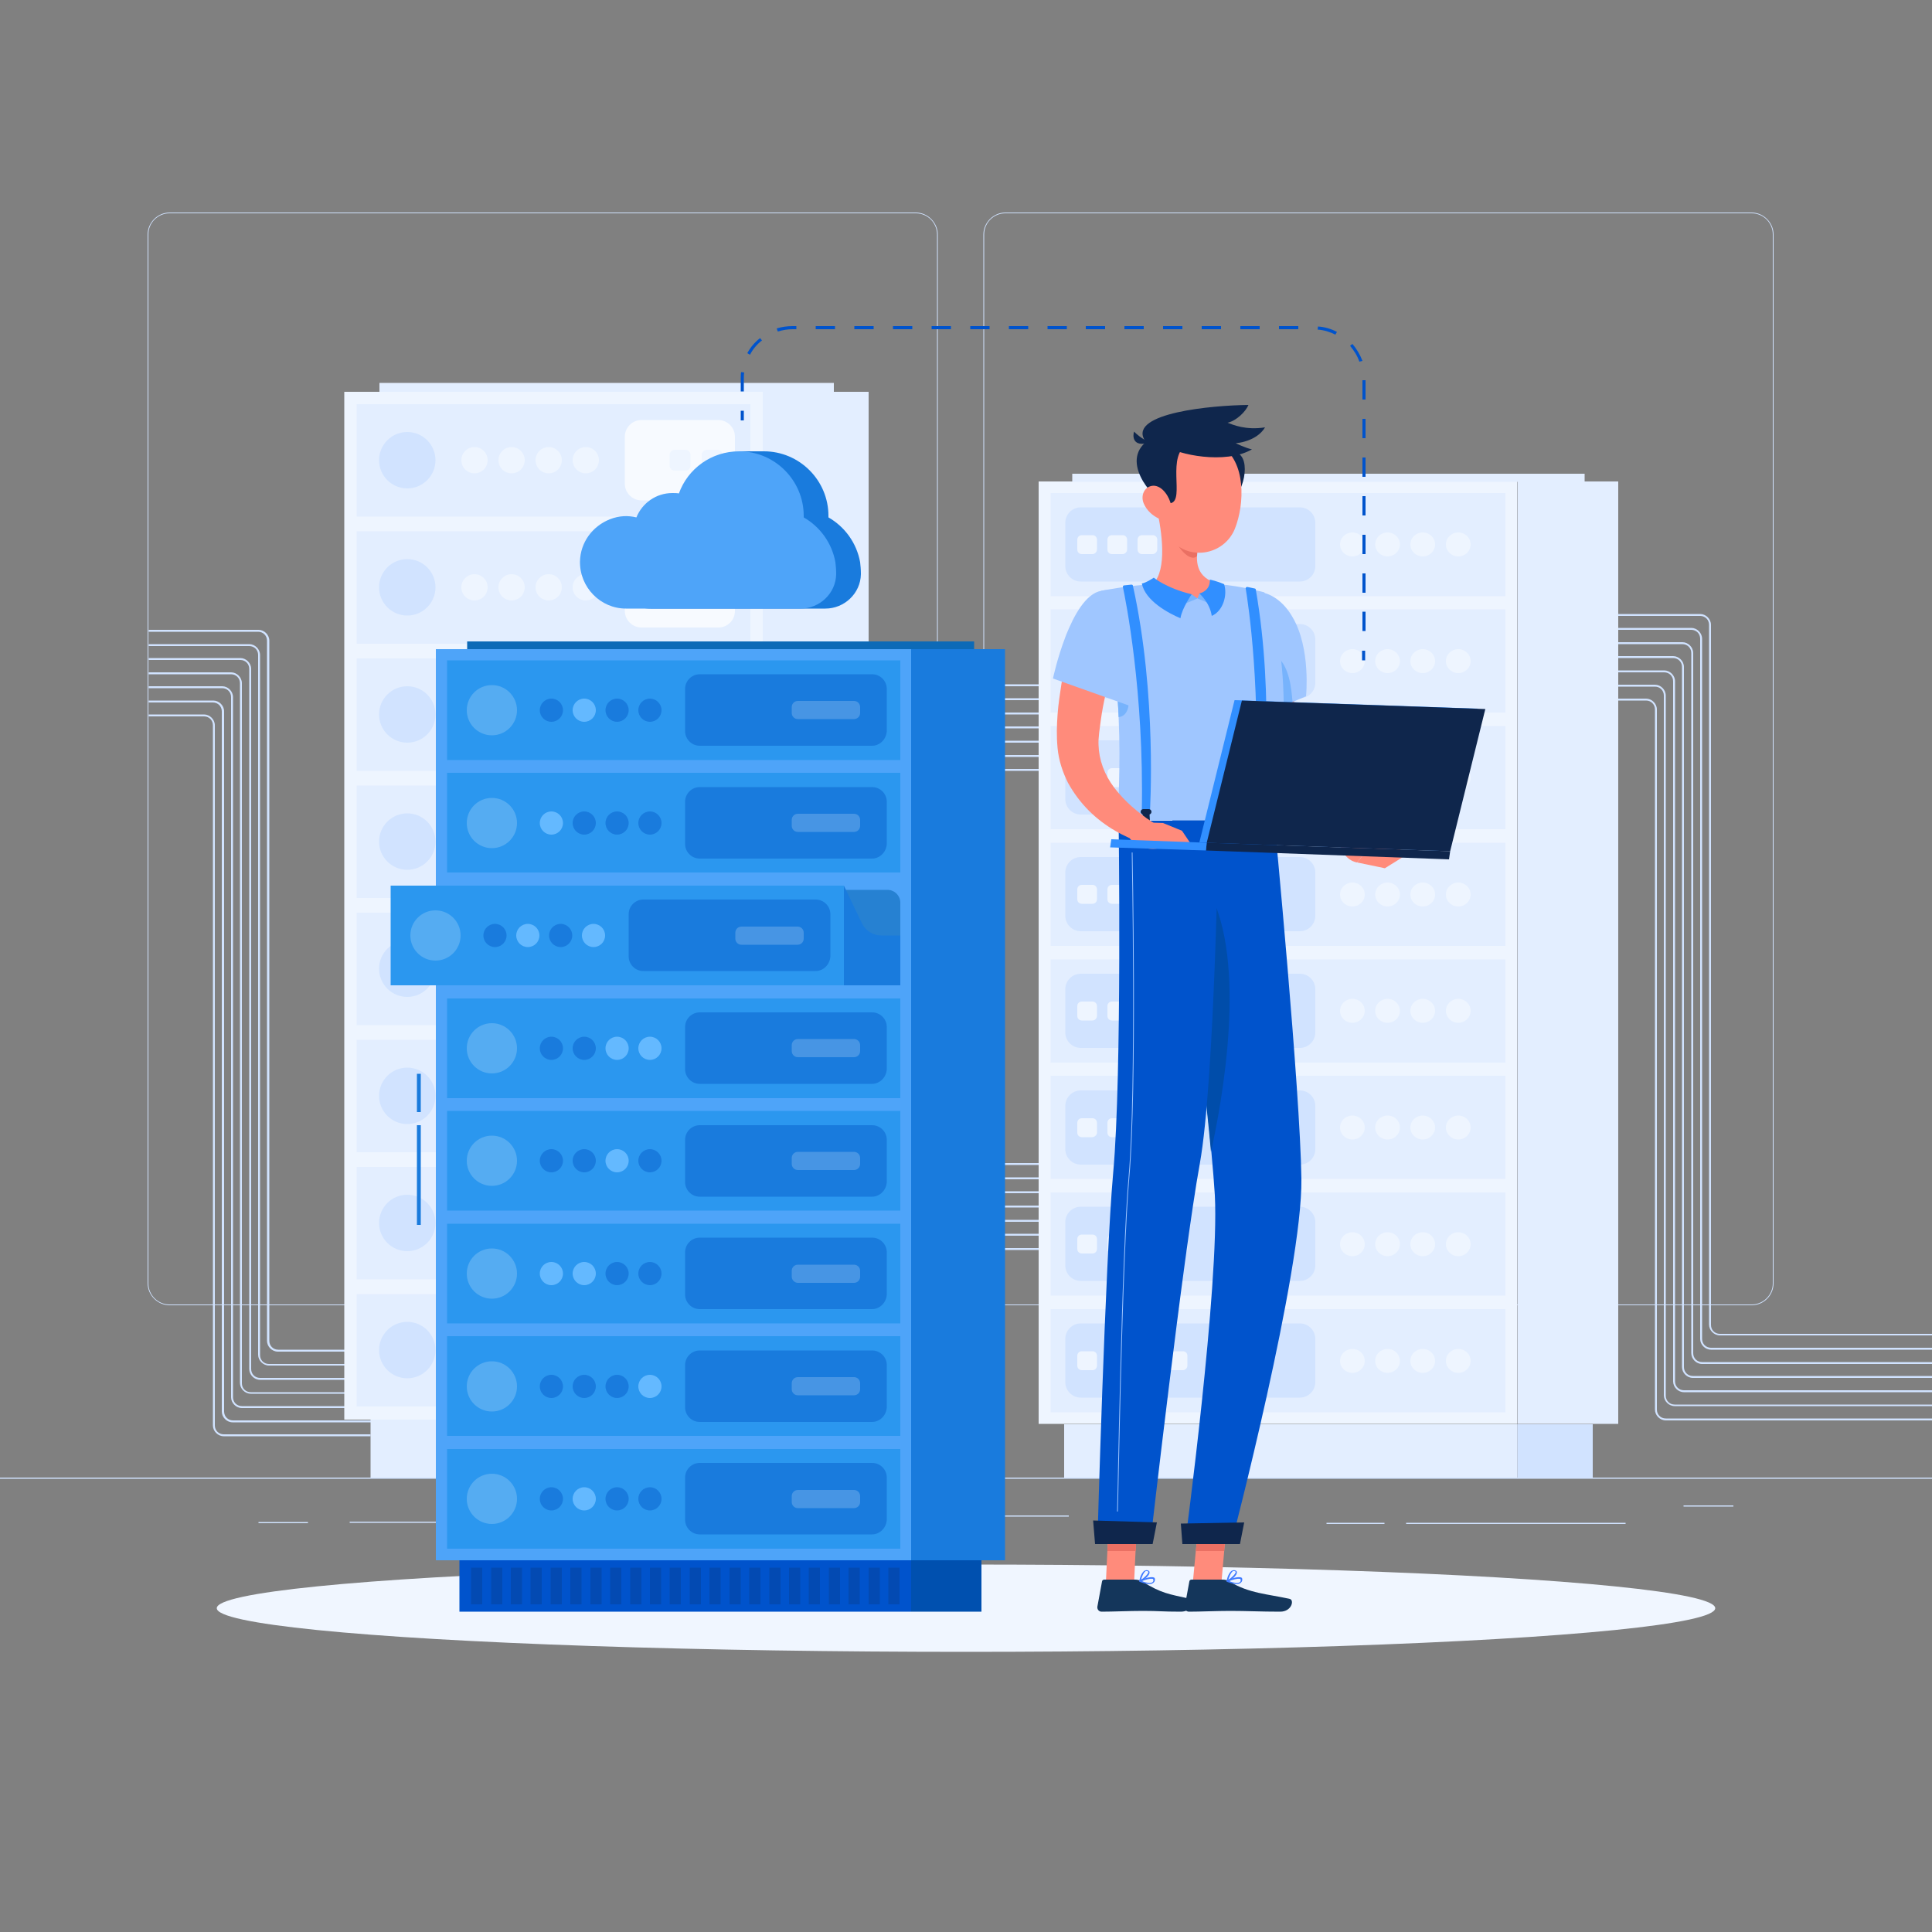 <?xml version="1.0" encoding="utf-8"?>
<!-- Generator: Adobe Illustrator 19.0.0, SVG Export Plug-In . SVG Version: 6.00 Build 0)  -->
<svg version="1.1" xmlns="http://www.w3.org/2000/svg" xmlns:xlink="http://www.w3.org/1999/xlink" x="0px" y="0px"
	 viewBox="0 0 500 500" style="enable-background:new 0 0 500 500;" xml:space="preserve">
<rect x="0" y="0" width="500" height="500" fill="#808080" stroke="none"/>
<style type="text/css">
	.st0{fill:#D1E3FF;}
	.st1{fill:#E3EEFF;}
	.st2{fill:#EEF5FF;}
	.st3{opacity:0.7;fill:#FFFFFF;}
	.st4{display:none;}
	.st5{display:inline;opacity:0.4;fill:#D4E8FF;}
	.st6{fill:#F0F6FF;}
	.st7{fill:#0053CC;}
	.st8{opacity:0.2;}
	.st9{fill:#0F264C;}
	.st10{fill:#0050AF;}
	.st11{fill:#4EA4F9;}
	.st12{fill:#0D6AB7;}
	.st13{fill:#197BDD;}
	.st14{opacity:0.6;fill:#0D6AB7;}
	.st15{fill:#2B97EF;}
	.st16{opacity:0.2;fill:#FFFFFF;}
	.st17{fill:#64B9FF;}
	.st18{fill:#FF8B7B;}
	.st19{fill:#14365B;}
	.st20{fill:#EA7063;}
	.st21{fill:#9FC6FF;}
	.st22{fill:#77B3FC;}
	.st23{fill:#407BFF;}
	.st24{fill:#004DAA;}
	.st25{fill:#318FFF;}
</style>
<g id="Background_2">
	<g>
		<g>
			<g>
				<g>
					<rect y="382.4" class="st0" width="500" height="0.3"/>
					<rect x="90.5" y="393.8" class="st0" width="48.6" height="0.3"/>
					<rect x="66.9" y="393.9" class="st0" width="12.8" height="0.3"/>
					<rect x="194.7" y="392.2" class="st0" width="15" height="0.3"/>
					<rect x="215.4" y="392.2" class="st0" width="61.2" height="0.3"/>
					<rect x="363.9" y="394.1" class="st0" width="56.8" height="0.3"/>
					<rect x="343.3" y="394.1" class="st0" width="15" height="0.3"/>
					<rect x="435.7" y="389.6" class="st0" width="12.9" height="0.3"/>
					<path class="st0" d="M237,337.8H43.9c-3.1,0-5.7-2.6-5.7-5.7V60.7c0-3.1,2.6-5.7,5.7-5.7H237c3.1,0,5.7,2.6,5.7,5.7v271.4
						C242.7,335.2,240.2,337.8,237,337.8z M43.9,55.2c-3,0-5.5,2.4-5.5,5.5v271.4c0,3,2.4,5.5,5.5,5.5H237c3,0,5.5-2.4,5.5-5.5V60.7
						c0-3-2.4-5.5-5.5-5.5H43.9z"/>
					<path class="st0" d="M453.3,337.8H260.2c-3.1,0-5.7-2.6-5.7-5.7V60.7c0-3.1,2.6-5.7,5.7-5.7h193.1c3.1,0,5.7,2.6,5.7,5.7v271.4
						C459,335.2,456.5,337.8,453.3,337.8z M260.2,55.2c-3,0-5.5,2.4-5.5,5.5v271.4c0,3,2.4,5.5,5.5,5.5h193.1c3,0,5.5-2.4,5.5-5.5
						V60.7c0-3-2.4-5.5-5.5-5.5H260.2z"/>
				</g>
			</g>
		</g>
		<g>
			<g>
				<path class="st0" d="M500,367.6h-68.9c-1.5,0-2.8-1.3-2.8-2.8V183.6c0-1.3-1-2.3-2.3-2.3h-7.3v-0.5h7.3c1.5,0,2.8,1.3,2.8,2.8
					v181.2c0,1.3,1,2.3,2.3,2.3H500V367.6z"/>
				<path class="st0" d="M500,363.9h-66.6c-1.5,0-2.8-1.3-2.8-2.8V180c0-1.3-1-2.3-2.3-2.3h-9.6v-0.5h9.6c1.5,0,2.8,1.3,2.8,2.8
					v181.2c0,1.3,1,2.3,2.3,2.3H500V363.9z"/>
				<path class="st0" d="M500,360.3h-64.2c-1.5,0-2.8-1.3-2.8-2.8V176.3c0-1.3-1-2.3-2.3-2.3h-11.9v-0.5h11.9c1.5,0,2.8,1.3,2.8,2.8
					v181.2c0,1.3,1,2.3,2.3,2.3H500V360.3z"/>
				<path class="st0" d="M500,356.6h-61.9c-1.5,0-2.8-1.3-2.8-2.8V172.6c0-1.3-1-2.3-2.3-2.3h-14.3v-0.5H433c1.5,0,2.8,1.3,2.8,2.8
					v181.2c0,1.3,1,2.3,2.3,2.3H500V356.6z"/>
				<path class="st0" d="M500,353h-59.5c-1.5,0-2.8-1.3-2.8-2.8V169c0-1.3-1-2.3-2.3-2.3h-16.6v-0.5h16.6c1.5,0,2.8,1.3,2.8,2.8
					v181.2c0,1.3,1,2.3,2.3,2.3H500V353z"/>
				<path class="st0" d="M500,349.3h-57.2c-1.5,0-2.8-1.3-2.8-2.8V165.3c0-1.3-1-2.3-2.3-2.3h-19v-0.5h19c1.5,0,2.8,1.3,2.8,2.8
					v181.2c0,1.3,1,2.3,2.3,2.3H500V349.3z"/>
				<path class="st0" d="M500,345.6h-54.9c-1.5,0-2.8-1.3-2.8-2.8V161.7c0-1.3-1-2.3-2.3-2.3h-21.3v-0.5H440c1.5,0,2.8,1.3,2.8,2.8
					v181.2c0,1.3,1,2.3,2.3,2.3H500V345.6z"/>
				<rect x="217" y="199" class="st0" width="61.8" height="0.5"/>
				<rect x="217" y="195.4" class="st0" width="61.8" height="0.5"/>
				<rect x="217" y="191.7" class="st0" width="61.8" height="0.5"/>
				<rect x="217" y="188" class="st0" width="61.8" height="0.5"/>
				<rect x="217" y="184.4" class="st0" width="61.8" height="0.5"/>
				<rect x="217" y="180.7" class="st0" width="61.8" height="0.5"/>
				<rect x="217" y="177.1" class="st0" width="61.8" height="0.5"/>
				<rect x="217" y="323" class="st0" width="61.8" height="0.5"/>
				<rect x="217" y="319.3" class="st0" width="61.8" height="0.5"/>
				<rect x="217" y="315.7" class="st0" width="61.8" height="0.5"/>
				<rect x="217" y="312" class="st0" width="61.8" height="0.5"/>
				<rect x="217" y="308.3" class="st0" width="61.8" height="0.5"/>
				<rect x="217" y="304.7" class="st0" width="61.8" height="0.5"/>
				<rect x="217" y="301" class="st0" width="61.8" height="0.5"/>
			</g>
			<g>
				<path class="st0" d="M95.9,349.8h-24c-1.5,0-2.8-1.3-2.8-2.8V165.8c0-1.3-1-2.3-2.3-2.3H38.5V163h28.4c1.5,0,2.8,1.3,2.8,2.8
					V347c0,1.3,1,2.3,2.3,2.3h24V349.8z"/>
				<path class="st0" d="M95.9,353.4H69.6c-1.5,0-2.8-1.3-2.8-2.8V169.5c0-1.3-1-2.3-2.3-2.3h-26v-0.5h26c1.5,0,2.8,1.3,2.8,2.8
					v181.2c0,1.3,1,2.3,2.3,2.3h26.3V353.4z"/>
				<path class="st0" d="M95.9,357.1H67.3c-1.5,0-2.8-1.3-2.8-2.8V173.1c0-1.3-1-2.3-2.3-2.3H38.5v-0.5h23.7c1.5,0,2.8,1.3,2.8,2.8
					v181.2c0,1.3,1,2.3,2.3,2.3h28.7V357.1z"/>
				<path class="st0" d="M95.9,360.7h-31c-1.5,0-2.8-1.3-2.8-2.8V176.8c0-1.3-1-2.3-2.3-2.3H38.5V174h21.3c1.5,0,2.8,1.3,2.8,2.8
					v181.2c0,1.3,1,2.3,2.3,2.3h31V360.7z"/>
				<path class="st0" d="M95.9,364.4H62.6c-1.5,0-2.8-1.3-2.8-2.8V180.4c0-1.3-1-2.3-2.3-2.3h-19v-0.5h19c1.5,0,2.8,1.3,2.8,2.8
					v181.2c0,1.3,1,2.3,2.3,2.3h33.4V364.4z"/>
				<path class="st0" d="M95.9,368.1H60.2c-1.5,0-2.8-1.3-2.8-2.8V184.1c0-1.3-1-2.3-2.3-2.3H38.5v-0.5h16.7c1.5,0,2.8,1.3,2.8,2.8
					v181.2c0,1.3,1,2.3,2.3,2.3h35.7V368.1z"/>
				<path class="st0" d="M95.9,371.7h-38c-1.5,0-2.8-1.3-2.8-2.8V187.7c0-1.3-1-2.3-2.3-2.3H38.5v-0.5h14.3c1.5,0,2.8,1.3,2.8,2.8
					v181.2c0,1.3,1,2.3,2.3,2.3h38V371.7z"/>
			</g>
			<g>
				<g>
					<g>
						<rect x="95.9" y="367.3" class="st1" width="101.5" height="15.1"/>
						<rect x="197.4" y="367.3" class="st0" width="20.6" height="15.1"/>
						<rect x="89.1" y="101.4" class="st2" width="108.3" height="266"/>
						<rect x="98.2" y="99.1" class="st1" width="117.6" height="2.3"/>
						<rect x="197.4" y="101.4" class="st1" width="27.4" height="266"/>
					</g>
					<g>
						<rect x="92.3" y="104.6" class="st1" width="101.9" height="29.1"/>
						<rect x="92.3" y="334.9" class="st1" width="101.9" height="29.1"/>
						<rect x="92.3" y="302" class="st1" width="101.9" height="29.1"/>
						<rect x="92.3" y="269.1" class="st1" width="101.9" height="29.1"/>
						<rect x="92.3" y="236.2" class="st1" width="101.9" height="29.1"/>
						<rect x="92.3" y="203.3" class="st1" width="101.9" height="29.1"/>
						<rect x="92.3" y="170.4" class="st1" width="101.9" height="29.1"/>
						<rect x="92.3" y="137.5" class="st1" width="101.9" height="29.1"/>
					</g>
					<path class="st3" d="M185.9,129.5h-19.9c-2.3,0-4.3-1.9-4.3-4.3V113c0-2.3,1.9-4.3,4.3-4.3h19.9c2.3,0,4.3,1.9,4.3,4.3v12.3
						C190.2,127.6,188.3,129.5,185.9,129.5z"/>
					<path class="st2" d="M181.6,120.5v-2.8c0-0.7,0.6-1.3,1.3-1.3h2.8c0.7,0,1.3,0.6,1.3,1.3v2.8c0,0.7-0.6,1.3-1.3,1.3h-2.8
						C182.1,121.8,181.6,121.2,181.6,120.5z"/>
					<path class="st3" d="M185.9,162.4h-19.9c-2.3,0-4.3-1.9-4.3-4.3v-12.3c0-2.3,1.9-4.3,4.3-4.3h19.9c2.3,0,4.3,1.9,4.3,4.3v12.3
						C190.2,160.5,188.3,162.4,185.9,162.4z"/>
					<path class="st2" d="M181.6,153.4v-2.8c0-0.7,0.6-1.3,1.3-1.3h2.8c0.7,0,1.3,0.6,1.3,1.3v2.8c0,0.7-0.6,1.3-1.3,1.3h-2.8
						C182.1,154.7,181.6,154.1,181.6,153.4z"/>
					<path class="st3" d="M185.9,195.3h-19.9c-2.3,0-4.3-1.9-4.3-4.3v-12.3c0-2.3,1.9-4.3,4.3-4.3h19.9c2.3,0,4.3,1.9,4.3,4.3v12.3
						C190.2,193.4,188.3,195.3,185.9,195.3z"/>
					<path class="st2" d="M181.6,186.3v-2.8c0-0.7,0.6-1.3,1.3-1.3h2.8c0.7,0,1.3,0.6,1.3,1.3v2.8c0,0.7-0.6,1.3-1.3,1.3h-2.8
						C182.1,187.6,181.6,187,181.6,186.3z"/>
					<path class="st3" d="M185.9,228.2h-19.9c-2.3,0-4.3-1.9-4.3-4.3v-12.3c0-2.3,1.9-4.3,4.3-4.3h19.9c2.3,0,4.3,1.9,4.3,4.3V224
						C190.2,226.3,188.3,228.2,185.9,228.2z"/>
					<path class="st2" d="M181.6,219.2v-2.8c0-0.7,0.6-1.3,1.3-1.3h2.8c0.7,0,1.3,0.6,1.3,1.3v2.8c0,0.7-0.6,1.3-1.3,1.3h-2.8
						C182.1,220.5,181.6,219.9,181.6,219.2z"/>
					<path class="st3" d="M185.9,261.1h-19.9c-2.3,0-4.3-1.9-4.3-4.3v-12.3c0-2.3,1.9-4.3,4.3-4.3h19.9c2.3,0,4.3,1.9,4.3,4.3v12.3
						C190.2,259.2,188.3,261.1,185.9,261.1z"/>
					<path class="st2" d="M181.6,252.1v-2.8c0-0.7,0.6-1.3,1.3-1.3h2.8c0.7,0,1.3,0.6,1.3,1.3v2.8c0,0.7-0.6,1.3-1.3,1.3h-2.8
						C182.1,253.4,181.6,252.8,181.6,252.1z"/>
					<path class="st3" d="M185.9,294h-19.9c-2.3,0-4.3-1.9-4.3-4.3v-12.3c0-2.3,1.9-4.3,4.3-4.3h19.9c2.3,0,4.3,1.9,4.3,4.3v12.3
						C190.2,292.1,188.3,294,185.9,294z"/>
					<path class="st2" d="M181.6,285v-2.8c0-0.7,0.6-1.3,1.3-1.3h2.8c0.7,0,1.3,0.6,1.3,1.3v2.8c0,0.7-0.6,1.3-1.3,1.3h-2.8
						C182.1,286.3,181.6,285.7,181.6,285z"/>
					<path class="st3" d="M185.9,326.9h-19.9c-2.3,0-4.3-1.9-4.3-4.3v-12.3c0-2.3,1.9-4.3,4.3-4.3h19.9c2.3,0,4.3,1.9,4.3,4.3v12.3
						C190.2,325,188.3,326.9,185.9,326.9z"/>
					<path class="st2" d="M181.6,317.9v-2.8c0-0.7,0.6-1.3,1.3-1.3h2.8c0.7,0,1.3,0.6,1.3,1.3v2.8c0,0.7-0.6,1.3-1.3,1.3h-2.8
						C182.1,319.2,181.6,318.6,181.6,317.9z"/>
					<path class="st3" d="M185.9,359.8h-19.9c-2.3,0-4.3-1.9-4.3-4.3v-12.3c0-2.3,1.9-4.3,4.3-4.3h19.9c2.3,0,4.3,1.9,4.3,4.3v12.3
						C190.2,357.9,188.3,359.8,185.9,359.8z"/>
					<path class="st2" d="M181.6,350.8V348c0-0.7,0.6-1.3,1.3-1.3h2.8c0.7,0,1.3,0.6,1.3,1.3v2.8c0,0.7-0.6,1.3-1.3,1.3h-2.8
						C182.1,352.1,181.6,351.5,181.6,350.8z"/>
					<path class="st2" d="M173.3,120.5v-2.8c0-0.7,0.6-1.3,1.3-1.3h2.8c0.7,0,1.3,0.6,1.3,1.3v2.8c0,0.7-0.6,1.3-1.3,1.3h-2.8
						C173.9,121.8,173.3,121.2,173.3,120.5z"/>
					<path class="st2" d="M173.3,153.4v-2.8c0-0.7,0.6-1.3,1.3-1.3h2.8c0.7,0,1.3,0.6,1.3,1.3v2.8c0,0.7-0.6,1.3-1.3,1.3h-2.8
						C173.9,154.7,173.3,154.1,173.3,153.4z"/>
					<path class="st2" d="M173.3,186.3v-2.8c0-0.7,0.6-1.3,1.3-1.3h2.8c0.7,0,1.3,0.6,1.3,1.3v2.8c0,0.7-0.6,1.3-1.3,1.3h-2.8
						C173.9,187.6,173.3,187,173.3,186.3z"/>
					<path class="st2" d="M173.3,219.2v-2.8c0-0.7,0.6-1.3,1.3-1.3h2.8c0.7,0,1.3,0.6,1.3,1.3v2.8c0,0.7-0.6,1.3-1.3,1.3h-2.8
						C173.9,220.5,173.3,219.9,173.3,219.2z"/>
					<path class="st2" d="M173.3,252.1v-2.8c0-0.7,0.6-1.3,1.3-1.3h2.8c0.7,0,1.3,0.6,1.3,1.3v2.8c0,0.7-0.6,1.3-1.3,1.3h-2.8
						C173.9,253.4,173.3,252.8,173.3,252.1z"/>
					<path class="st2" d="M173.3,285v-2.8c0-0.7,0.6-1.3,1.3-1.3h2.8c0.7,0,1.3,0.6,1.3,1.3v2.8c0,0.7-0.6,1.3-1.3,1.3h-2.8
						C173.9,286.3,173.3,285.7,173.3,285z"/>
					<path class="st2" d="M173.3,317.9v-2.8c0-0.7,0.6-1.3,1.3-1.3h2.8c0.7,0,1.3,0.6,1.3,1.3v2.8c0,0.7-0.6,1.3-1.3,1.3h-2.8
						C173.9,319.2,173.3,318.6,173.3,317.9z"/>
					<path class="st2" d="M173.3,350.8V348c0-0.7,0.6-1.3,1.3-1.3h2.8c0.7,0,1.3,0.6,1.3,1.3v2.8c0,0.7-0.6,1.3-1.3,1.3h-2.8
						C173.9,352.1,173.3,351.5,173.3,350.8z"/>
					<g>
						<circle class="st2" cx="151.6" cy="119.1" r="3.4"/>
						<circle class="st2" cx="142" cy="119.1" r="3.4"/>
						<circle class="st2" cx="132.4" cy="119.1" r="3.4"/>
						<circle class="st2" cx="122.8" cy="119.1" r="3.4"/>
					</g>
					<g>
						<circle class="st2" cx="151.6" cy="152" r="3.4"/>
						<circle class="st2" cx="142" cy="152" r="3.4"/>
						<circle class="st2" cx="132.4" cy="152" r="3.4"/>
						<circle class="st2" cx="122.8" cy="152" r="3.4"/>
					</g>
					<g>
						<circle class="st2" cx="151.6" cy="184.9" r="3.4"/>
						<circle class="st2" cx="142" cy="184.9" r="3.4"/>
						<circle class="st2" cx="132.4" cy="184.9" r="3.4"/>
						<circle class="st2" cx="122.8" cy="184.9" r="3.4"/>
					</g>
					<g>
						<circle class="st2" cx="151.6" cy="217.8" r="3.4"/>
						<circle class="st2" cx="142" cy="217.8" r="3.4"/>
						<circle class="st2" cx="132.4" cy="217.8" r="3.4"/>
						<circle class="st2" cx="122.8" cy="217.8" r="3.4"/>
					</g>
					<g>
						<circle class="st2" cx="151.6" cy="250.7" r="3.4"/>
						<circle class="st2" cx="142" cy="250.7" r="3.4"/>
						<circle class="st2" cx="132.4" cy="250.7" r="3.4"/>
						<circle class="st2" cx="122.8" cy="250.7" r="3.4"/>
					</g>
					<g>
						<circle class="st2" cx="151.6" cy="283.6" r="3.4"/>
						<circle class="st2" cx="142" cy="283.6" r="3.4"/>
						<circle class="st2" cx="132.4" cy="283.6" r="3.4"/>
						<circle class="st2" cx="122.8" cy="283.6" r="3.4"/>
					</g>
					<g>
						<circle class="st2" cx="151.6" cy="316.5" r="3.4"/>
						<circle class="st2" cx="142" cy="316.5" r="3.4"/>
						<circle class="st2" cx="132.4" cy="316.5" r="3.4"/>
						<circle class="st2" cx="122.8" cy="316.5" r="3.4"/>
					</g>
					<g>
						<circle class="st2" cx="151.6" cy="349.4" r="3.4"/>
						<circle class="st2" cx="142" cy="349.4" r="3.4"/>
						<circle class="st2" cx="132.4" cy="349.4" r="3.4"/>
						<circle class="st2" cx="122.8" cy="349.4" r="3.4"/>
					</g>
					<circle class="st0" cx="105.4" cy="119.1" r="7.3"/>
					<circle class="st0" cx="105.4" cy="152" r="7.3"/>
					<circle class="st0" cx="105.4" cy="184.9" r="7.3"/>
					<circle class="st0" cx="105.4" cy="217.8" r="7.3"/>
					<circle class="st0" cx="105.4" cy="250.7" r="7.3"/>
					<circle class="st0" cx="105.4" cy="283.6" r="7.3"/>
					<circle class="st0" cx="105.4" cy="316.5" r="7.3"/>
					<circle class="st0" cx="105.4" cy="349.4" r="7.3"/>
				</g>
			</g>
			<g>
				<g>
					<g>
						<rect x="275.4" y="368.6" class="st1" width="117.3" height="13.8"/>
						<rect x="392.7" y="368.6" class="st0" width="19.5" height="13.8"/>
						<rect x="268.8" y="124.6" class="st2" width="123.8" height="243.9"/>
						<rect x="277.5" y="122.6" class="st1" width="132.6" height="2.1"/>
						<rect x="392.7" y="124.6" class="st1" width="26.1" height="243.9"/>
					</g>
					<g>
						<rect x="271.9" y="127.6" class="st1" width="117.7" height="26.7"/>
						<rect x="271.9" y="338.8" class="st1" width="117.7" height="26.7"/>
						<rect x="271.9" y="308.6" class="st1" width="117.7" height="26.7"/>
						<rect x="271.9" y="278.4" class="st1" width="117.7" height="26.7"/>
						<rect x="271.9" y="248.3" class="st1" width="117.7" height="26.7"/>
						<rect x="271.9" y="218.1" class="st1" width="117.7" height="26.7"/>
						<rect x="271.9" y="187.9" class="st1" width="117.7" height="26.7"/>
						<rect x="271.9" y="157.7" class="st1" width="117.7" height="26.7"/>
					</g>
					<path class="st0" d="M279.7,150.5h56.7c2.2,0,4-1.8,4-4v-11.2c0-2.2-1.8-4-4-4h-56.7c-2.2,0-4,1.8-4,4v11.2
						C275.7,148.7,277.5,150.5,279.7,150.5z"/>
					<path class="st2" d="M283.9,142.2v-2.5c0-0.7-0.5-1.2-1.2-1.2H280c-0.7,0-1.2,0.5-1.2,1.2v2.5c0,0.7,0.5,1.2,1.2,1.2h2.7
						C283.4,143.4,283.9,142.8,283.9,142.2z"/>
					<path class="st0" d="M279.7,180.7h56.7c2.2,0,4-1.8,4-4v-11.2c0-2.2-1.8-4-4-4h-56.7c-2.2,0-4,1.8-4,4v11.2
						C275.7,178.9,277.5,180.7,279.7,180.7z"/>
					<path class="st2" d="M283.9,172.4v-2.5c0-0.7-0.5-1.2-1.2-1.2H280c-0.7,0-1.2,0.5-1.2,1.2v2.5c0,0.7,0.5,1.2,1.2,1.2h2.7
						C283.4,173.5,283.9,173,283.9,172.4z"/>
					<path class="st0" d="M279.7,210.8h56.7c2.2,0,4-1.8,4-4v-11.2c0-2.2-1.8-4-4-4h-56.7c-2.2,0-4,1.8-4,4v11.2
						C275.7,209,277.5,210.8,279.7,210.8z"/>
					<path class="st2" d="M283.9,202.5V200c0-0.7-0.5-1.2-1.2-1.2H280c-0.7,0-1.2,0.5-1.2,1.2v2.5c0,0.7,0.5,1.2,1.2,1.2h2.7
						C283.4,203.7,283.9,203.2,283.9,202.5z"/>
					<path class="st0" d="M279.7,241h56.7c2.2,0,4-1.8,4-4v-11.2c0-2.2-1.8-4-4-4h-56.7c-2.2,0-4,1.8-4,4V237
						C275.7,239.2,277.5,241,279.7,241z"/>
					<path class="st2" d="M283.9,232.7v-2.5c0-0.7-0.5-1.2-1.2-1.2H280c-0.7,0-1.2,0.5-1.2,1.2v2.5c0,0.7,0.5,1.2,1.2,1.2h2.7
						C283.4,233.9,283.9,233.4,283.9,232.7z"/>
					<path class="st0" d="M279.7,271.2h56.7c2.2,0,4-1.8,4-4v-11.2c0-2.2-1.8-4-4-4h-56.7c-2.2,0-4,1.8-4,4v11.2
						C275.7,269.4,277.5,271.2,279.7,271.2z"/>
					<path class="st2" d="M283.9,262.9v-2.5c0-0.7-0.5-1.2-1.2-1.2H280c-0.7,0-1.2,0.5-1.2,1.2v2.5c0,0.7,0.5,1.2,1.2,1.2h2.7
						C283.4,264.1,283.9,263.5,283.9,262.9z"/>
					<path class="st0" d="M279.7,301.4h56.7c2.2,0,4-1.8,4-4v-11.2c0-2.2-1.8-4-4-4h-56.7c-2.2,0-4,1.8-4,4v11.2
						C275.7,299.6,277.5,301.4,279.7,301.4z"/>
					<path class="st2" d="M283.9,293.1v-2.5c0-0.7-0.5-1.2-1.2-1.2H280c-0.7,0-1.2,0.5-1.2,1.2v2.5c0,0.7,0.5,1.2,1.2,1.2h2.7
						C283.4,294.2,283.9,293.7,283.9,293.1z"/>
					<path class="st0" d="M279.7,331.5h56.7c2.2,0,4-1.8,4-4v-11.2c0-2.2-1.8-4-4-4h-56.7c-2.2,0-4,1.8-4,4v11.2
						C275.7,329.7,277.5,331.5,279.7,331.5z"/>
					<path class="st2" d="M283.9,323.2v-2.5c0-0.7-0.5-1.2-1.2-1.2H280c-0.7,0-1.2,0.5-1.2,1.2v2.5c0,0.7,0.5,1.2,1.2,1.2h2.7
						C283.4,324.4,283.9,323.9,283.9,323.2z"/>
					<path class="st0" d="M279.7,361.7h56.7c2.2,0,4-1.8,4-4v-11.2c0-2.2-1.8-4-4-4h-56.7c-2.2,0-4,1.8-4,4v11.2
						C275.7,359.9,277.5,361.7,279.7,361.7z"/>
					<path class="st2" d="M283.9,353.4v-2.5c0-0.7-0.5-1.2-1.2-1.2H280c-0.7,0-1.2,0.5-1.2,1.2v2.5c0,0.7,0.5,1.2,1.2,1.2h2.7
						C283.4,354.6,283.9,354.1,283.9,353.4z"/>
					<path class="st2" d="M291.7,142.2v-2.5c0-0.7-0.5-1.2-1.2-1.2h-2.7c-0.7,0-1.2,0.5-1.2,1.2v2.5c0,0.7,0.5,1.2,1.2,1.2h2.7
						C291.2,143.4,291.7,142.8,291.7,142.2z"/>
					<path class="st2" d="M291.7,172.4v-2.5c0-0.7-0.5-1.2-1.2-1.2h-2.7c-0.7,0-1.2,0.5-1.2,1.2v2.5c0,0.7,0.5,1.2,1.2,1.2h2.7
						C291.2,173.5,291.7,173,291.7,172.4z"/>
					<path class="st2" d="M291.7,202.5V200c0-0.7-0.5-1.2-1.2-1.2h-2.7c-0.7,0-1.2,0.5-1.2,1.2v2.5c0,0.7,0.5,1.2,1.2,1.2h2.7
						C291.2,203.7,291.7,203.2,291.7,202.5z"/>
					<path class="st2" d="M291.7,232.7v-2.5c0-0.7-0.5-1.2-1.2-1.2h-2.7c-0.7,0-1.2,0.5-1.2,1.2v2.5c0,0.7,0.5,1.2,1.2,1.2h2.7
						C291.2,233.9,291.7,233.4,291.7,232.7z"/>
					<path class="st2" d="M291.7,262.9v-2.5c0-0.7-0.5-1.2-1.2-1.2h-2.7c-0.7,0-1.2,0.5-1.2,1.2v2.5c0,0.7,0.5,1.2,1.2,1.2h2.7
						C291.2,264.1,291.7,263.5,291.7,262.9z"/>
					<path class="st2" d="M291.7,293.1v-2.5c0-0.7-0.5-1.2-1.2-1.2h-2.7c-0.7,0-1.2,0.5-1.2,1.2v2.5c0,0.7,0.5,1.2,1.2,1.2h2.7
						C291.2,294.2,291.7,293.7,291.7,293.1z"/>
					<path class="st2" d="M291.7,323.2v-2.5c0-0.7-0.5-1.2-1.2-1.2h-2.7c-0.7,0-1.2,0.5-1.2,1.2v2.5c0,0.7,0.5,1.2,1.2,1.2h2.7
						C291.2,324.4,291.7,323.9,291.7,323.2z"/>
					<path class="st2" d="M291.7,353.4v-2.5c0-0.7-0.5-1.2-1.2-1.2h-2.7c-0.7,0-1.2,0.5-1.2,1.2v2.5c0,0.7,0.5,1.2,1.2,1.2h2.7
						C291.2,354.6,291.7,354.1,291.7,353.4z"/>
					<path class="st2" d="M299.5,142.2v-2.5c0-0.7-0.5-1.2-1.2-1.2h-2.7c-0.7,0-1.2,0.5-1.2,1.2v2.5c0,0.7,0.5,1.2,1.2,1.2h2.7
						C298.9,143.4,299.5,142.8,299.5,142.2z"/>
					<path class="st2" d="M299.5,172.4v-2.5c0-0.7-0.5-1.2-1.2-1.2h-2.7c-0.7,0-1.2,0.5-1.2,1.2v2.5c0,0.7,0.5,1.2,1.2,1.2h2.7
						C298.9,173.5,299.5,173,299.5,172.4z"/>
					<path class="st2" d="M299.5,202.5V200c0-0.7-0.5-1.2-1.2-1.2h-2.7c-0.7,0-1.2,0.5-1.2,1.2v2.5c0,0.7,0.5,1.2,1.2,1.2h2.7
						C298.9,203.7,299.5,203.2,299.5,202.5z"/>
					<path class="st2" d="M299.5,232.7v-2.5c0-0.7-0.5-1.2-1.2-1.2h-2.7c-0.7,0-1.2,0.5-1.2,1.2v2.5c0,0.7,0.5,1.2,1.2,1.2h2.7
						C298.9,233.9,299.5,233.4,299.5,232.7z"/>
					<path class="st2" d="M299.5,262.9v-2.5c0-0.7-0.5-1.2-1.2-1.2h-2.7c-0.7,0-1.2,0.5-1.2,1.2v2.5c0,0.7,0.5,1.2,1.2,1.2h2.7
						C298.9,264.1,299.5,263.5,299.5,262.9z"/>
					<path class="st2" d="M299.5,293.1v-2.5c0-0.7-0.5-1.2-1.2-1.2h-2.7c-0.7,0-1.2,0.5-1.2,1.2v2.5c0,0.7,0.5,1.2,1.2,1.2h2.7
						C298.9,294.2,299.5,293.7,299.5,293.1z"/>
					<path class="st2" d="M299.5,323.2v-2.5c0-0.7-0.5-1.2-1.2-1.2h-2.7c-0.7,0-1.2,0.5-1.2,1.2v2.5c0,0.7,0.5,1.2,1.2,1.2h2.7
						C298.9,324.4,299.5,323.9,299.5,323.2z"/>
					<path class="st2" d="M299.5,353.4v-2.5c0-0.7-0.5-1.2-1.2-1.2h-2.7c-0.7,0-1.2,0.5-1.2,1.2v2.5c0,0.7,0.5,1.2,1.2,1.2h2.7
						C298.9,354.6,299.5,354.1,299.5,353.4z"/>
					<path class="st2" d="M307.3,142.2v-2.5c0-0.7-0.5-1.2-1.2-1.2h-2.7c-0.7,0-1.2,0.5-1.2,1.2v2.5c0,0.7,0.5,1.2,1.2,1.2h2.7
						C306.7,143.4,307.3,142.8,307.3,142.2z"/>
					<path class="st2" d="M307.3,172.4v-2.5c0-0.7-0.5-1.2-1.2-1.2h-2.7c-0.7,0-1.2,0.5-1.2,1.2v2.5c0,0.7,0.5,1.2,1.2,1.2h2.7
						C306.7,173.5,307.3,173,307.3,172.4z"/>
					<path class="st2" d="M307.3,202.5V200c0-0.7-0.5-1.2-1.2-1.2h-2.7c-0.7,0-1.2,0.5-1.2,1.2v2.5c0,0.7,0.5,1.2,1.2,1.2h2.7
						C306.7,203.7,307.3,203.2,307.3,202.5z"/>
					<path class="st2" d="M307.3,232.7v-2.5c0-0.7-0.5-1.2-1.2-1.2h-2.7c-0.7,0-1.2,0.5-1.2,1.2v2.5c0,0.7,0.5,1.2,1.2,1.2h2.7
						C306.7,233.9,307.3,233.4,307.3,232.7z"/>
					<path class="st2" d="M307.3,262.9v-2.5c0-0.7-0.5-1.2-1.2-1.2h-2.7c-0.7,0-1.2,0.5-1.2,1.2v2.5c0,0.7,0.5,1.2,1.2,1.2h2.7
						C306.7,264.1,307.3,263.5,307.3,262.9z"/>
					<path class="st2" d="M307.3,293.1v-2.5c0-0.7-0.5-1.2-1.2-1.2h-2.7c-0.7,0-1.2,0.5-1.2,1.2v2.5c0,0.7,0.5,1.2,1.2,1.2h2.7
						C306.7,294.2,307.3,293.7,307.3,293.1z"/>
					<path class="st2" d="M307.3,323.2v-2.5c0-0.7-0.5-1.2-1.2-1.2h-2.7c-0.7,0-1.2,0.5-1.2,1.2v2.5c0,0.7,0.5,1.2,1.2,1.2h2.7
						C306.7,324.4,307.3,323.9,307.3,323.2z"/>
					<path class="st2" d="M307.3,353.4v-2.5c0-0.7-0.5-1.2-1.2-1.2h-2.7c-0.7,0-1.2,0.5-1.2,1.2v2.5c0,0.7,0.5,1.2,1.2,1.2h2.7
						C306.7,354.6,307.3,354.1,307.3,353.4z"/>
					<g>
						<ellipse class="st2" cx="350" cy="140.9" rx="3.2" ry="3.1"/>
						<ellipse class="st2" cx="359.1" cy="140.9" rx="3.2" ry="3.1"/>
						<ellipse class="st2" cx="368.2" cy="140.9" rx="3.2" ry="3.1"/>
						<ellipse class="st2" cx="377.4" cy="140.9" rx="3.2" ry="3.1"/>
					</g>
					<g>
						<ellipse class="st2" cx="350" cy="171.1" rx="3.2" ry="3.1"/>
						<ellipse class="st2" cx="359.1" cy="171.1" rx="3.2" ry="3.1"/>
						<ellipse class="st2" cx="368.2" cy="171.1" rx="3.2" ry="3.1"/>
						<ellipse class="st2" cx="377.4" cy="171.1" rx="3.2" ry="3.1"/>
					</g>
					<g>
						<ellipse class="st2" cx="350" cy="201.3" rx="3.2" ry="3.1"/>
						<ellipse class="st2" cx="359.1" cy="201.3" rx="3.2" ry="3.1"/>
						<ellipse class="st2" cx="368.2" cy="201.3" rx="3.2" ry="3.1"/>
						<ellipse class="st2" cx="377.4" cy="201.3" rx="3.2" ry="3.1"/>
					</g>
					<g>
						<ellipse class="st2" cx="350" cy="231.5" rx="3.2" ry="3.1"/>
						<ellipse class="st2" cx="359.1" cy="231.5" rx="3.2" ry="3.1"/>
						<ellipse class="st2" cx="368.2" cy="231.5" rx="3.2" ry="3.1"/>
						<ellipse class="st2" cx="377.4" cy="231.5" rx="3.2" ry="3.1"/>
					</g>
					<g>
						<ellipse class="st2" cx="350" cy="261.6" rx="3.2" ry="3.1"/>
						<ellipse class="st2" cx="359.1" cy="261.6" rx="3.2" ry="3.1"/>
						<ellipse class="st2" cx="368.2" cy="261.6" rx="3.2" ry="3.1"/>
						<ellipse class="st2" cx="377.4" cy="261.6" rx="3.2" ry="3.1"/>
					</g>
					<g>
						<ellipse class="st2" cx="350" cy="291.8" rx="3.2" ry="3.1"/>
						<ellipse class="st2" cx="359.1" cy="291.8" rx="3.2" ry="3.1"/>
						<ellipse class="st2" cx="368.2" cy="291.8" rx="3.2" ry="3.1"/>
						<ellipse class="st2" cx="377.4" cy="291.8" rx="3.2" ry="3.1"/>
					</g>
					<g>
						<ellipse class="st2" cx="350" cy="322" rx="3.2" ry="3.1"/>
						<ellipse class="st2" cx="359.1" cy="322" rx="3.2" ry="3.1"/>
						<ellipse class="st2" cx="368.2" cy="322" rx="3.2" ry="3.1"/>
						<ellipse class="st2" cx="377.4" cy="322" rx="3.2" ry="3.1"/>
					</g>
					<g>
						<ellipse class="st2" cx="350" cy="352.2" rx="3.2" ry="3.1"/>
						<ellipse class="st2" cx="359.1" cy="352.2" rx="3.2" ry="3.1"/>
						<ellipse class="st2" cx="368.2" cy="352.2" rx="3.2" ry="3.1"/>
						<ellipse class="st2" cx="377.4" cy="352.2" rx="3.2" ry="3.1"/>
					</g>
				</g>
			</g>
		</g>
	</g>
</g>
<g id="Background_1" class="st4">
	<path class="st5" d="M328.9,269c50.9-20.7,103.2,14,120.1-57.6c10.1-42.8-9.5-83.6-46.7-113.4C359.1,63.2,321.1,54,272.7,84.1
		c-48.9,30.4-60.9,35.3-116.9,29.9C68,105.5-3.1,212.9,79.4,274.6c40.1,30,100.8,58.1,151,58.7c17.1,0.2,40.2-1.6,54.8-12
		C305.6,307,301.9,279.9,328.9,269z"/>
</g>
<g id="Objects">
	<g>
		<ellipse class="st6" cx="250" cy="416.2" rx="193.9" ry="11.3"/>
		<g>
			<g>
				<g>
					<g>
						<rect x="118.9" y="403.8" class="st7" width="116.9" height="13.3"/>
						<g class="st8">
							<rect x="121.9" y="405.7" class="st9" width="2.9" height="9.5"/>
							<rect x="127.1" y="405.7" class="st9" width="2.9" height="9.5"/>
							<rect x="132.2" y="405.7" class="st9" width="2.9" height="9.5"/>
							<rect x="137.3" y="405.7" class="st9" width="2.9" height="9.5"/>
							<rect x="142.5" y="405.7" class="st9" width="2.9" height="9.5"/>
							<rect x="147.6" y="405.7" class="st9" width="2.9" height="9.5"/>
							<rect x="152.8" y="405.7" class="st9" width="2.9" height="9.5"/>
							<rect x="157.9" y="405.7" class="st9" width="2.9" height="9.5"/>
							<rect x="163.1" y="405.7" class="st9" width="2.9" height="9.5"/>
							<rect x="168.2" y="405.7" class="st9" width="2.9" height="9.5"/>
							<rect x="173.3" y="405.7" class="st9" width="2.9" height="9.5"/>
							<rect x="178.5" y="405.7" class="st9" width="2.9" height="9.5"/>
							<rect x="183.6" y="405.7" class="st9" width="2.9" height="9.5"/>
							<rect x="188.8" y="405.7" class="st9" width="2.9" height="9.5"/>
							<rect x="193.9" y="405.7" class="st9" width="2.9" height="9.5"/>
							<rect x="199.1" y="405.7" class="st9" width="2.9" height="9.5"/>
							<rect x="204.2" y="405.7" class="st9" width="2.9" height="9.5"/>
							<rect x="209.3" y="405.7" class="st9" width="2.9" height="9.5"/>
							<rect x="214.5" y="405.7" class="st9" width="2.9" height="9.5"/>
							<rect x="219.6" y="405.7" class="st9" width="2.9" height="9.5"/>
							<rect x="224.8" y="405.7" class="st9" width="2.9" height="9.5"/>
							<rect x="229.9" y="405.7" class="st9" width="2.9" height="9.5"/>
						</g>
						<rect x="235.8" y="403.8" class="st10" width="18.2" height="13.3"/>
						<rect x="112.8" y="168" class="st11" width="123" height="235.8"/>
						<rect x="120.9" y="166" class="st12" width="131.2" height="2"/>
						<g>
							<rect x="107.9" y="277.9" class="st13" width="1" height="9.9"/>
							<rect x="107.9" y="291.2" class="st13" width="1" height="25.8"/>
						</g>
						<rect x="235.8" y="168" class="st13" width="24.3" height="235.8"/>
					</g>
					<g>
						<path class="st14" d="M229.7,253.8H118.9c-1.8,0-3.3-1.5-3.3-3.3v-16.9c0-1.8,1.5-3.3,3.3-3.3h110.8c1.8,0,3.3,1.5,3.3,3.3
							v16.9C233,252.3,231.5,253.8,229.7,253.8z"/>
						<path class="st13" d="M223.1,239l-4.7-9.8V255h4.9h1.3h8.4v-12.9h-4.9C226,242.1,224,240.9,223.1,239z"/>
						<rect x="115.7" y="170.9" class="st15" width="117.3" height="25.8"/>
						<rect x="115.7" y="375" class="st15" width="117.3" height="25.8"/>
						<rect x="115.7" y="345.8" class="st15" width="117.3" height="25.8"/>
						<rect x="115.7" y="316.7" class="st15" width="117.3" height="25.8"/>
						<rect x="115.7" y="287.5" class="st15" width="117.3" height="25.8"/>
						<rect x="115.7" y="258.4" class="st15" width="117.3" height="25.8"/>
						<rect x="101.1" y="229.2" class="st15" width="117.3" height="25.8"/>
						<rect x="115.7" y="200" class="st15" width="117.3" height="25.8"/>
					</g>
					<path class="st13" d="M225.7,193h-44.6c-2.1,0-3.8-1.7-3.8-3.8v-10.9c0-2.1,1.7-3.8,3.8-3.8h44.6c2.1,0,3.8,1.7,3.8,3.8v10.9
						C229.4,191.3,227.7,193,225.7,193z"/>
					<path class="st16" d="M204.9,184.5V183c0-0.9,0.7-1.6,1.6-1.6H221c0.9,0,1.6,0.7,1.6,1.6v1.5c0,0.9-0.7,1.6-1.6,1.6h-14.5
						C205.6,186.1,204.9,185.4,204.9,184.5z"/>
					<path class="st13" d="M225.7,222.2h-44.6c-2.1,0-3.8-1.7-3.8-3.8v-10.9c0-2.1,1.7-3.8,3.8-3.8h44.6c2.1,0,3.8,1.7,3.8,3.8v10.9
						C229.4,220.5,227.7,222.2,225.7,222.2z"/>
					<path class="st16" d="M204.9,213.7v-1.5c0-0.9,0.7-1.6,1.6-1.6H221c0.9,0,1.6,0.7,1.6,1.6v1.5c0,0.9-0.7,1.6-1.6,1.6h-14.5
						C205.6,215.3,204.9,214.6,204.9,213.7z"/>
					<path class="st13" d="M211.1,251.3h-44.6c-2.1,0-3.8-1.7-3.8-3.8v-10.9c0-2.1,1.7-3.8,3.8-3.8h44.6c2.1,0,3.8,1.7,3.8,3.8v10.9
						C214.8,249.6,213.1,251.3,211.1,251.3z"/>
					<path class="st16" d="M190.3,242.9v-1.5c0-0.9,0.7-1.6,1.6-1.6h14.5c0.9,0,1.6,0.7,1.6,1.6v1.5c0,0.9-0.7,1.6-1.6,1.6h-14.5
						C191,244.5,190.3,243.8,190.3,242.9z"/>
					<path class="st13" d="M225.7,280.5h-44.6c-2.1,0-3.8-1.7-3.8-3.8v-10.9c0-2.1,1.7-3.8,3.8-3.8h44.6c2.1,0,3.8,1.7,3.8,3.8v10.9
						C229.4,278.8,227.7,280.5,225.7,280.5z"/>
					<path class="st16" d="M204.9,272v-1.5c0-0.9,0.7-1.6,1.6-1.6H221c0.9,0,1.6,0.7,1.6,1.6v1.5c0,0.9-0.7,1.6-1.6,1.6h-14.5
						C205.6,273.6,204.9,272.9,204.9,272z"/>
					<path class="st13" d="M225.7,309.7h-44.6c-2.1,0-3.8-1.7-3.8-3.8V295c0-2.1,1.7-3.8,3.8-3.8h44.6c2.1,0,3.8,1.7,3.8,3.8v10.9
						C229.4,308,227.7,309.7,225.7,309.7z"/>
					<path class="st16" d="M204.9,301.2v-1.5c0-0.9,0.7-1.6,1.6-1.6H221c0.9,0,1.6,0.7,1.6,1.6v1.5c0,0.9-0.7,1.6-1.6,1.6h-14.5
						C205.6,302.8,204.9,302.1,204.9,301.2z"/>
					<path class="st13" d="M225.7,338.8h-44.6c-2.1,0-3.8-1.7-3.8-3.8v-10.9c0-2.1,1.7-3.8,3.8-3.8h44.6c2.1,0,3.8,1.7,3.8,3.8v10.9
						C229.4,337.1,227.7,338.8,225.7,338.8z"/>
					<path class="st16" d="M204.9,330.4v-1.5c0-0.9,0.7-1.6,1.6-1.6H221c0.9,0,1.6,0.7,1.6,1.6v1.5c0,0.9-0.7,1.6-1.6,1.6h-14.5
						C205.6,332,204.9,331.2,204.9,330.4z"/>
					<path class="st13" d="M225.7,368h-44.6c-2.1,0-3.8-1.7-3.8-3.8v-10.9c0-2.1,1.7-3.8,3.8-3.8h44.6c2.1,0,3.8,1.7,3.8,3.8v10.9
						C229.4,366.3,227.7,368,225.7,368z"/>
					<path class="st16" d="M204.9,359.5V358c0-0.9,0.7-1.6,1.6-1.6H221c0.9,0,1.6,0.7,1.6,1.6v1.5c0,0.9-0.7,1.6-1.6,1.6h-14.5
						C205.6,361.1,204.9,360.4,204.9,359.5z"/>
					<path class="st13" d="M225.7,397.1h-44.6c-2.1,0-3.8-1.7-3.8-3.8v-10.9c0-2.1,1.7-3.8,3.8-3.8h44.6c2.1,0,3.8,1.7,3.8,3.8v10.9
						C229.4,395.4,227.7,397.1,225.7,397.1z"/>
					<path class="st16" d="M204.9,388.7v-1.5c0-0.9,0.7-1.6,1.6-1.6H221c0.9,0,1.6,0.7,1.6,1.6v1.5c0,0.9-0.7,1.6-1.6,1.6h-14.5
						C205.6,390.3,204.9,389.6,204.9,388.7z"/>
					<g>
						<circle class="st13" cx="168.2" cy="183.8" r="3"/>
						<circle class="st13" cx="159.7" cy="183.8" r="3"/>
						<circle class="st17" cx="151.2" cy="183.8" r="3"/>
						<circle class="st13" cx="142.7" cy="183.8" r="3"/>
					</g>
					<g>
						<circle class="st13" cx="168.2" cy="213" r="3"/>
						<circle class="st13" cx="159.7" cy="213" r="3"/>
						<circle class="st13" cx="151.2" cy="213" r="3"/>
						<circle class="st17" cx="142.7" cy="213" r="3"/>
					</g>
					<g>
						<circle class="st17" cx="153.6" cy="242.1" r="3"/>
						<circle class="st13" cx="145.1" cy="242.1" r="3"/>
						<circle class="st17" cx="136.6" cy="242.1" r="3"/>
						<circle class="st13" cx="128.1" cy="242.1" r="3"/>
					</g>
					<g>
						<circle class="st17" cx="168.2" cy="271.3" r="3"/>
						<circle class="st17" cx="159.7" cy="271.3" r="3"/>
						<circle class="st13" cx="151.2" cy="271.3" r="3"/>
						<circle class="st13" cx="142.7" cy="271.3" r="3"/>
					</g>
					<g>
						<circle class="st13" cx="168.2" cy="300.4" r="3"/>
						<circle class="st17" cx="159.7" cy="300.4" r="3"/>
						<circle class="st13" cx="151.2" cy="300.4" r="3"/>
						<circle class="st13" cx="142.7" cy="300.4" r="3"/>
					</g>
					<g>
						<circle class="st13" cx="168.2" cy="329.6" r="3"/>
						<circle class="st13" cx="159.7" cy="329.6" r="3"/>
						<circle class="st17" cx="151.2" cy="329.6" r="3"/>
						<circle class="st17" cx="142.7" cy="329.6" r="3"/>
					</g>
					<g>
						<circle class="st17" cx="168.2" cy="358.8" r="3"/>
						<circle class="st13" cx="159.7" cy="358.8" r="3"/>
						<circle class="st13" cx="151.2" cy="358.8" r="3"/>
						<circle class="st13" cx="142.7" cy="358.8" r="3"/>
					</g>
					<g>
						<circle class="st13" cx="168.2" cy="387.9" r="3"/>
						<circle class="st13" cx="159.7" cy="387.9" r="3"/>
						<circle class="st17" cx="151.2" cy="387.9" r="3"/>
						<circle class="st13" cx="142.7" cy="387.9" r="3"/>
					</g>
					<circle class="st16" cx="127.3" cy="183.8" r="6.5"/>
					<circle class="st16" cx="127.3" cy="213" r="6.5"/>
					<circle class="st16" cx="112.7" cy="242.1" r="6.5"/>
					<circle class="st16" cx="127.3" cy="271.3" r="6.5"/>
					<circle class="st16" cx="127.3" cy="300.4" r="6.5"/>
					<circle class="st16" cx="127.3" cy="329.6" r="6.5"/>
					<circle class="st16" cx="127.3" cy="358.8" r="6.5"/>
					<circle class="st16" cx="127.3" cy="387.9" r="6.5"/>
				</g>
				<g>
					<path class="st13" d="M222.6,145.5c-0.9-5-4-9.2-8.2-11.6c0,0,0,0,0,0c0-0.1,0-0.3,0-0.4c0-9.2-7.5-16.7-16.7-16.7h-6.4v1.3
						c-4.3,1.8-7.6,5.3-9.2,9.6c-0.5-0.1-1.1-0.1-1.7-0.1c-4.2,0-7.8,2.6-9.3,6.3c-2.1-0.5-4.4-0.5-6.9,0.5c-4.5,1.8-7.6,6-7.7,10.9
						c-0.1,6.7,5.3,12.2,11.9,12.2c0,0,0,0,0,0H192h21.6c4.9,0,9.1-3.9,9.2-8.9c0,0,0-0.1,0-0.1
						C222.8,147.4,222.7,146.4,222.6,145.5z"/>
					<path class="st11" d="M216.2,145.5c-0.9-5-4-9.2-8.2-11.6c0,0,0,0,0,0c0-0.1,0-0.3,0-0.4c0-9.2-7.5-16.7-16.7-16.7
						c-7.2,0-13.3,4.5-15.6,10.9c-0.5-0.1-1.1-0.1-1.7-0.1c-4.2,0-7.8,2.6-9.3,6.3c-2.1-0.5-4.4-0.5-6.9,0.5
						c-4.5,1.8-7.6,6-7.7,10.9c-0.1,6.7,5.3,12.2,11.9,12.2c0,0,0,0,0,0h23.6h21.6c4.9,0,9.1-3.9,9.2-8.9c0,0,0-0.1,0-0.1
						C216.4,147.4,216.3,146.4,216.2,145.5z"/>
				</g>
			</g>
			<g>
				<rect x="191.7" y="106.3" class="st7" width="0.8" height="2.5"/>
				<path class="st7" d="M353.4,163.3h-0.8v-5h0.8V163.3z M353.4,153.4h-0.8v-5h0.8V153.4z M353.4,143.4h-0.8v-5h0.8V143.4z
					 M353.4,133.4h-0.8v-5h0.8V133.4z M353.4,123.4h-0.8v-5h0.8V123.4z M353.4,113.4h-0.8v-5h0.8V113.4z M353.4,103.4h-0.8v-5h0.8
					V103.4z M192.5,101.3h-0.8v-3.4c0-0.5,0-1.1,0.1-1.6l0.8,0.1c-0.1,0.5-0.1,1-0.1,1.5V101.3z M351.8,93.6
					c-0.5-1.5-1.4-2.9-2.4-4.1L350,89c1.1,1.3,2,2.8,2.6,4.4L351.8,93.6z M194.1,91.8l-0.7-0.4c0.8-1.5,1.9-2.8,3.3-3.9l0.5,0.6
					C195.9,89.1,194.8,90.4,194.1,91.8z M345.6,86.6c-1.4-0.7-3-1.2-4.6-1.3l0.1-0.8c1.7,0.1,3.4,0.6,4.9,1.4L345.6,86.6z
					 M201.3,85.8l-0.3-0.8c1.3-0.4,2.7-0.6,4.1-0.6h1v0.8h-1C203.9,85.2,202.6,85.4,201.3,85.8z M336,85.2h-5v-0.8h5V85.2z
					 M326,85.2h-5v-0.8h5V85.2z M316,85.2h-5v-0.8h5V85.2z M306,85.2h-5v-0.8h5V85.2z M296,85.2h-5v-0.8h5V85.2z M286,85.2h-5v-0.8
					h5V85.2z M276.1,85.2h-5v-0.8h5V85.2z M266.1,85.2h-5v-0.8h5V85.2z M256.1,85.2h-5v-0.8h5V85.2z M246.1,85.2h-5v-0.8h5V85.2z
					 M236.1,85.2h-5v-0.8h5V85.2z M226.1,85.2h-5v-0.8h5V85.2z M216.1,85.2h-5v-0.8h5V85.2z"/>
				<rect x="352.5" y="168.4" class="st7" width="0.8" height="2.5"/>
			</g>
			<g>
				<g>
					<polygon class="st18" points="286.2,409.6 293.5,409.6 294.3,392.6 287,392.6 					"/>
					<path class="st19" d="M293.8,408.8h-8c-0.3,0-0.6,0.2-0.6,0.5l-1.2,6.5c-0.1,0.7,0.4,1.3,1.1,1.3c2.9,0,7.1-0.2,10.7-0.2
						c4.3,0,4.9,0.2,9.8,0.2c3,0,3.7-3,2.5-3.3c-5.8-1.3-7.4-1.4-12.5-4.5C295,409,294.4,408.8,293.8,408.8z"/>
					<polygon class="st20" points="294.3,392.6 293.9,401.4 286.6,401.4 287,392.6 					"/>
					<path class="st18" d="M335.4,165.1c-0.1,2.3-0.3,4.8-0.4,7.3c-0.1,2.4-0.1,4.9-0.1,7.3c0,2.4,0.1,4.8,0.3,7.1
						c0.2,2.3,0.5,4.5,1.1,6.4c0.2,1,0.6,1.8,0.9,2.3c0,0.1,0.2,0.4,0.4,0.6l0.5,0.7c0.3,0.5,0.6,1,1,1.5c1.3,2,2.8,3.9,4.3,5.8
						c3,3.9,6.3,7.7,9.5,11.5l-3.8,4.5c-4.5-2.9-8.6-6.1-12.5-9.7c-2-1.8-3.8-3.7-5.6-5.8c-0.4-0.5-0.9-1-1.3-1.6l-0.6-0.8
						c-0.2-0.3-0.4-0.5-0.7-0.9c-1.1-1.6-1.7-3.2-2.3-4.6c-1.1-3-1.6-5.8-2-8.5c-0.4-2.8-0.6-5.5-0.7-8.1c-0.1-2.7-0.1-5.3,0-8
						c0.1-2.7,0.2-5.2,0.5-8L335.4,165.1z"/>
					<path class="st21" d="M338,180.2l-3.1,1.3l-5.3,2.1l-9.3,3.7c0,0-4.3-22.1-2-28.8c2.5-7.4,11.4-7.2,16.2,1.2
						C339.3,167.8,338,180.2,338,180.2z"/>
					<path class="st22" d="M334.5,181.6l-4.8,1.9c-0.8-3.5-1.5-9.3,0.8-13.6C333.7,172.6,334.2,178.1,334.5,181.6z"/>
					<path class="st21" d="M329.7,212.3h-40.2c-0.3-3.6,0.6-13.4,0-26.7c-0.1-3.1-0.4-6.3-0.7-9.7c-0.7-7.1-1.9-14.9-3.8-23
						c0,0,6.9-1.4,13.4-1.7c5.1-0.3,12.6-0.4,17.1,0c6,0.5,11.7,2.1,11.7,2.1S336.6,170.1,329.7,212.3z"/>
					<path class="st22" d="M289.5,185.6c-0.1-3.1-0.4-6.3-0.7-9.7c1.3-0.8,3-0.9,3.3,3.9C292.5,184.2,291,185.4,289.5,185.6z"/>
					<polygon class="st18" points="364.2,221.1 358.4,224.7 351.2,223.2 356.9,216.1 					"/>
					<path class="st18" d="M350.2,215l6.7,1.1l-5.7,7.1c0,0-3.6-0.4-4.5-5.2L350.2,215z"/>
					<path class="st18" d="M299.4,131.9c1.3,5.5,2.7,15.6-1,19.2c0,0,1.9,3.7,12.1,3.7c9.3,0,5-3.7,5-3.7c-6.2-1.5-6.2-6-5.3-10.3
						L299.4,131.9z"/>
					<path class="st20" d="M303.8,135.6l6.4,5.3c-0.2,1-0.4,2-0.4,3c-1.9,1.9-5.7-2.9-6-5.4C303.6,137.3,303.6,136.2,303.8,135.6z"
						/>
					<path class="st9" d="M321.2,118c2.6,3.2-0.4,13.2-5.7,12.9C310.2,130.6,316.4,111.9,321.2,118z"/>
					<path class="st18" d="M300.5,122.8c-0.6,7.4-1.3,11.7,1.9,16.1c4.8,6.6,14.4,4.9,17.2-2.1c2.5-6.3,3-17.4-3.8-21.6
						C309.1,111.1,301.1,115.4,300.5,122.8z"/>
					<path class="st9" d="M297.8,113.5l8,2.8c-3.5,4.7,1.6,15.8-4.6,13.7C298.4,129,289.1,118.8,297.8,113.5z"/>
					<path class="st9" d="M301.7,115.4c3,2.2,15.3,4.9,22.3,0.9c-1.8-0.4-4.2-1.6-4.2-1.6s5.3-0.3,7.6-4.1c-5,0.8-8.4-0.7-9.7-1.2
						c2.3-0.5,4.7-2.9,5.4-4.6c-9.7,0.1-30.6,2.1-27,8.9C299.9,120.6,301.7,115.4,301.7,115.4z"/>
					<path class="st9" d="M297.5,114.5c0,0-2.4-1.1-4-2.8C293.1,112.8,293.1,115.9,297.5,114.5z"/>
					<path class="st18" d="M296,130.3c0.8,1.9,2.4,3.2,3.9,3.9c2.3,0.9,3.7-1,3.2-3.4c-0.4-2.1-2.2-5.1-4.6-5.1
						C296.2,125.8,295.1,128.2,296,130.3z"/>
					<polygon class="st18" points="308.7,409.6 316.1,409.6 317.6,392.6 310.3,392.6 					"/>
					<path class="st19" d="M316.4,408.8h-8c-0.3,0-0.6,0.2-0.6,0.5l-1.2,6.5c-0.1,0.7,0.4,1.3,1.1,1.3c2.9,0,7.1-0.2,10.7-0.2
						c4.3,0,7.9,0.2,12.9,0.2c3,0,3.7-3,2.5-3.3c-5.8-1.3-10.5-1.4-15.6-4.5C317.7,409,317.1,408.8,316.4,408.8z"/>
					<polygon class="st20" points="317.6,392.6 316.8,401.4 309.5,401.4 310.3,392.6 					"/>
					<path class="st23" d="M319.5,409.9c0.6,0.1,1.1,0.1,1.5-0.2c0.3-0.2,0.5-0.5,0.5-0.9c0-0.3-0.1-0.5-0.2-0.5
						c-0.8-0.5-3.4,0.5-3.7,0.7c-0.1,0-0.1,0.1-0.1,0.2c0,0.1,0,0.1,0.1,0.2C318.1,409.6,318.8,409.8,319.5,409.9z M320.8,408.6
						c0.1,0,0.2,0,0.2,0.1c0,0,0.1,0.1,0.1,0.2c0,0.3-0.1,0.5-0.3,0.6c-0.4,0.3-1.4,0.2-2.7-0.3C319,408.8,320.2,408.5,320.8,408.6z
						"/>
					<path class="st23" d="M317.6,409.4C317.6,409.4,317.7,409.4,317.6,409.4c0.9-0.3,2.6-1.7,2.5-2.5c0-0.2-0.1-0.4-0.5-0.5
						c-0.3-0.1-0.5,0-0.8,0.1c-1,0.6-1.4,2.7-1.4,2.8C317.5,409.2,317.5,409.3,317.6,409.4C317.6,409.3,317.6,409.4,317.6,409.4z
						 M319.5,406.6C319.5,406.6,319.5,406.6,319.5,406.6c0.3,0.1,0.3,0.2,0.3,0.2c0,0.5-1.1,1.6-1.9,2c0.2-0.6,0.6-1.8,1.2-2.2
						C319.2,406.6,319.3,406.6,319.5,406.6z"/>
					<path class="st7" d="M306.7,399.3h12c0,0,18.4-70.3,18.1-94.2c-0.3-22.9-7-92.8-7-92.8h-26.4c0,0,2.1,15.5,4.4,34.7
						c2.1,16.9,4.4,36.7,5.7,51.1c0.4,4.3,0.7,8.1,0.9,11.2C315.6,332.8,306.7,399.3,306.7,399.3z"/>
					<path class="st24" d="M307.7,247c2.1,16.9,4.4,36.7,5.7,51.1c2.8-12.6,9.6-49.1-0.6-67.6C310.2,234.2,308.6,240.5,307.7,247z"
						/>
					<path class="st7" d="M315.4,212.3c0,0-1,67.4-4.9,88.9c-4.3,23.6-12.8,98.1-12.8,98.1H284c0,0,2-72.6,4.1-95.9
						c2.3-25.3,1.4-91,1.4-91H315.4z"/>
					<polygon class="st9" points="283.4,399.6 298.3,399.6 299.4,394 282.9,393.5 					"/>
					<polygon class="st9" points="306,399.6 320.9,399.6 322,394 305.6,394.3 					"/>
					<path class="st21" d="M289.2,391.2C289.2,391.2,289.2,391.2,289.2,391.2c-0.1,0-0.1-0.1-0.1-0.1c0.1-0.7,1.1-65.9,3-86.8
						c2-22.8,0.8-83.1,0.8-83.6c0-0.1,0.1-0.1,0.1-0.1c0.1,0,0.1,0.1,0.1,0.1c0,0.5,1.2,60.9-0.8,83.6c-1.9,21-2.9,86.1-3,86.8
						C289.3,391.1,289.3,391.2,289.2,391.2z"/>
					<g>
						<path class="st25" d="M290.9,151.5l1.9-0.2c0.2,0,0.4,0.1,0.4,0.3c6.3,28.4,4.4,58.5,4.4,58.5h-2.1
							c0.6-31.2-4.2-54.9-4.9-58.2C290.6,151.7,290.7,151.5,290.9,151.5z"/>
						<path class="st9" d="M295.9,210.8h1.4c0.4,0,0.7-0.3,0.7-0.7l0,0c0-0.4-0.3-0.7-0.7-0.7h-1.4c-0.4,0-0.7,0.3-0.7,0.7l0,0
							C295.2,210.5,295.6,210.8,295.9,210.8z"/>
						<path class="st9" d="M297.6,212.6l-0.1-1.9c0-0.5-0.4-0.9-0.9-0.9l0,0c-0.5,0-0.9,0.4-0.9,0.9l0.1,1.9c0,0.5,0.4,0.9,0.9,0.9
							l0,0C297.2,213.5,297.6,213.1,297.6,212.6z"/>
					</g>
					<path class="st18" d="M289.5,164.8c-1.1,4.7-2.3,9.6-3.3,14.4c-0.5,2.4-1,4.8-1.3,7.1c-0.3,2.3-0.7,4.7-0.6,6.5
						c0.1,3.8,1.5,7.7,4.1,11.1c1.3,1.7,2.9,3.4,4.6,4.9c0.9,0.8,1.8,1.5,2.7,2.2c0.5,0.3,0.9,0.7,1.4,1c0.5,0.3,1,0.7,1.4,0.9
						l-2.2,5.5c-0.8-0.2-1.4-0.4-2.1-0.7c-0.6-0.3-1.3-0.5-1.9-0.8c-1.3-0.6-2.5-1.2-3.7-1.9c-2.4-1.4-4.7-3.1-6.8-5.2
						c-2.1-2.1-3.9-4.5-5.4-7.2c-1.4-2.8-2.4-5.8-2.7-9c-0.3-3.2-0.2-5.9,0-8.7c0.2-2.7,0.6-5.3,1-7.9c0.8-5.2,2-10.2,3.4-15.3
						L289.5,164.8z"/>
					<path class="st21" d="M285,152.9c-8,1.4-12.5,22.7-12.5,22.7l19.7,7c0,0,1.5-7,0-16.2C290.8,157.4,292.5,151.5,285,152.9z"/>
					<g>
						<path class="st25" d="M322.8,151.9l1.9,0.4c0.2,0,0.3,0.2,0.3,0.3c5,28.4,1.7,57.6,1.7,57.6h-2.1c2-30.9-1.6-54.2-2.2-57.8
							C322.3,152.1,322.5,151.9,322.8,151.9z"/>
						<path class="st9" d="M324.9,210.8h1.4c0.4,0,0.7-0.3,0.7-0.7l0,0c0-0.4-0.3-0.7-0.7-0.7h-1.4c-0.4,0-0.7,0.3-0.7,0.7l0,0
							C324.2,210.5,324.5,210.8,324.9,210.8z"/>
						<path class="st9" d="M326.5,212.6l0-1.9c0-0.5-0.4-0.9-0.9-0.9l0,0c-0.5,0-0.9,0.4-0.9,0.9l0,1.9c0,0.5,0.4,0.9,0.9,0.9l0,0
							C326.1,213.5,326.5,213.1,326.5,212.6z"/>
					</g>
					<path class="st23" d="M296.9,409.9c0.6,0.1,1.1,0.1,1.5-0.2c0.3-0.2,0.5-0.5,0.5-0.9c0-0.3-0.1-0.5-0.2-0.5
						c-0.8-0.5-3.4,0.5-3.7,0.7c-0.1,0-0.1,0.1-0.1,0.2c0,0.1,0,0.1,0.1,0.2C295.5,409.6,296.2,409.8,296.9,409.9z M298.2,408.6
						c0.1,0,0.2,0,0.2,0.1c0,0,0.1,0.1,0.1,0.2c0,0.3-0.1,0.5-0.3,0.6c-0.4,0.3-1.4,0.2-2.7-0.3
						C296.4,408.8,297.6,408.5,298.2,408.6z"/>
					<path class="st23" d="M295,409.4C295,409.4,295.1,409.4,295,409.4c0.9-0.3,2.6-1.7,2.5-2.5c0-0.2-0.1-0.4-0.5-0.5
						c-0.3-0.1-0.5,0-0.8,0.1c-1,0.6-1.4,2.7-1.4,2.8C294.8,409.2,294.9,409.3,295,409.4C294.9,409.3,295,409.4,295,409.4z
						 M296.9,406.6C296.9,406.6,296.9,406.6,296.9,406.6c0.3,0.1,0.3,0.2,0.3,0.2c0,0.5-1.1,1.6-1.9,2c0.2-0.6,0.6-1.8,1.2-2.2
						C296.6,406.6,296.7,406.6,296.9,406.6z"/>
					<path class="st18" d="M292.4,217l2.3-4.2l6.3,0.2l4.9,2l3.3,4.9l-8.6-0.5C300.7,219.4,295.5,220.9,292.4,217z"/>
					<polygon class="st22" points="309.9,154.9 308.4,153.8 305.3,156.8 					"/>
					<path class="st25" d="M308.4,153.8c0,0-2.5,3.6-2.9,6.2c-3.1-1.3-9.1-4.5-10-9c1.2-0.2,3.1-1.5,3.1-1.5
						S301.8,152.2,308.4,153.8z"/>
					<polygon class="st22" points="309.9,154.9 310.4,153.6 314.6,156.8 					"/>
					<path class="st25" d="M310.4,153.6c0,0,2.7,2.3,3.2,5.8c3-1.3,4.1-5.5,3.2-8.2c-1.7-0.8-3.7-1.2-3.7-1.2
						S313.5,152.7,310.4,153.6z"/>
				</g>
				<g>
					<polygon class="st25" points="382.4,183.4 319.5,181.2 310.4,218 373.3,220.2 					"/>
					<polygon class="st9" points="384.4,183.5 321.4,181.3 312.3,218.1 375.3,220.3 					"/>
					<polygon class="st9" points="375.3,220.3 375,222.4 312.1,220.1 312.3,218.1 					"/>
					<polygon class="st25" points="312.3,218.1 312.1,220.1 287.3,219.3 287.6,217.2 					"/>
				</g>
			</g>
		</g>
	</g>
</g>
<g id="Designed_by_Freepik">
</g>
</svg>
